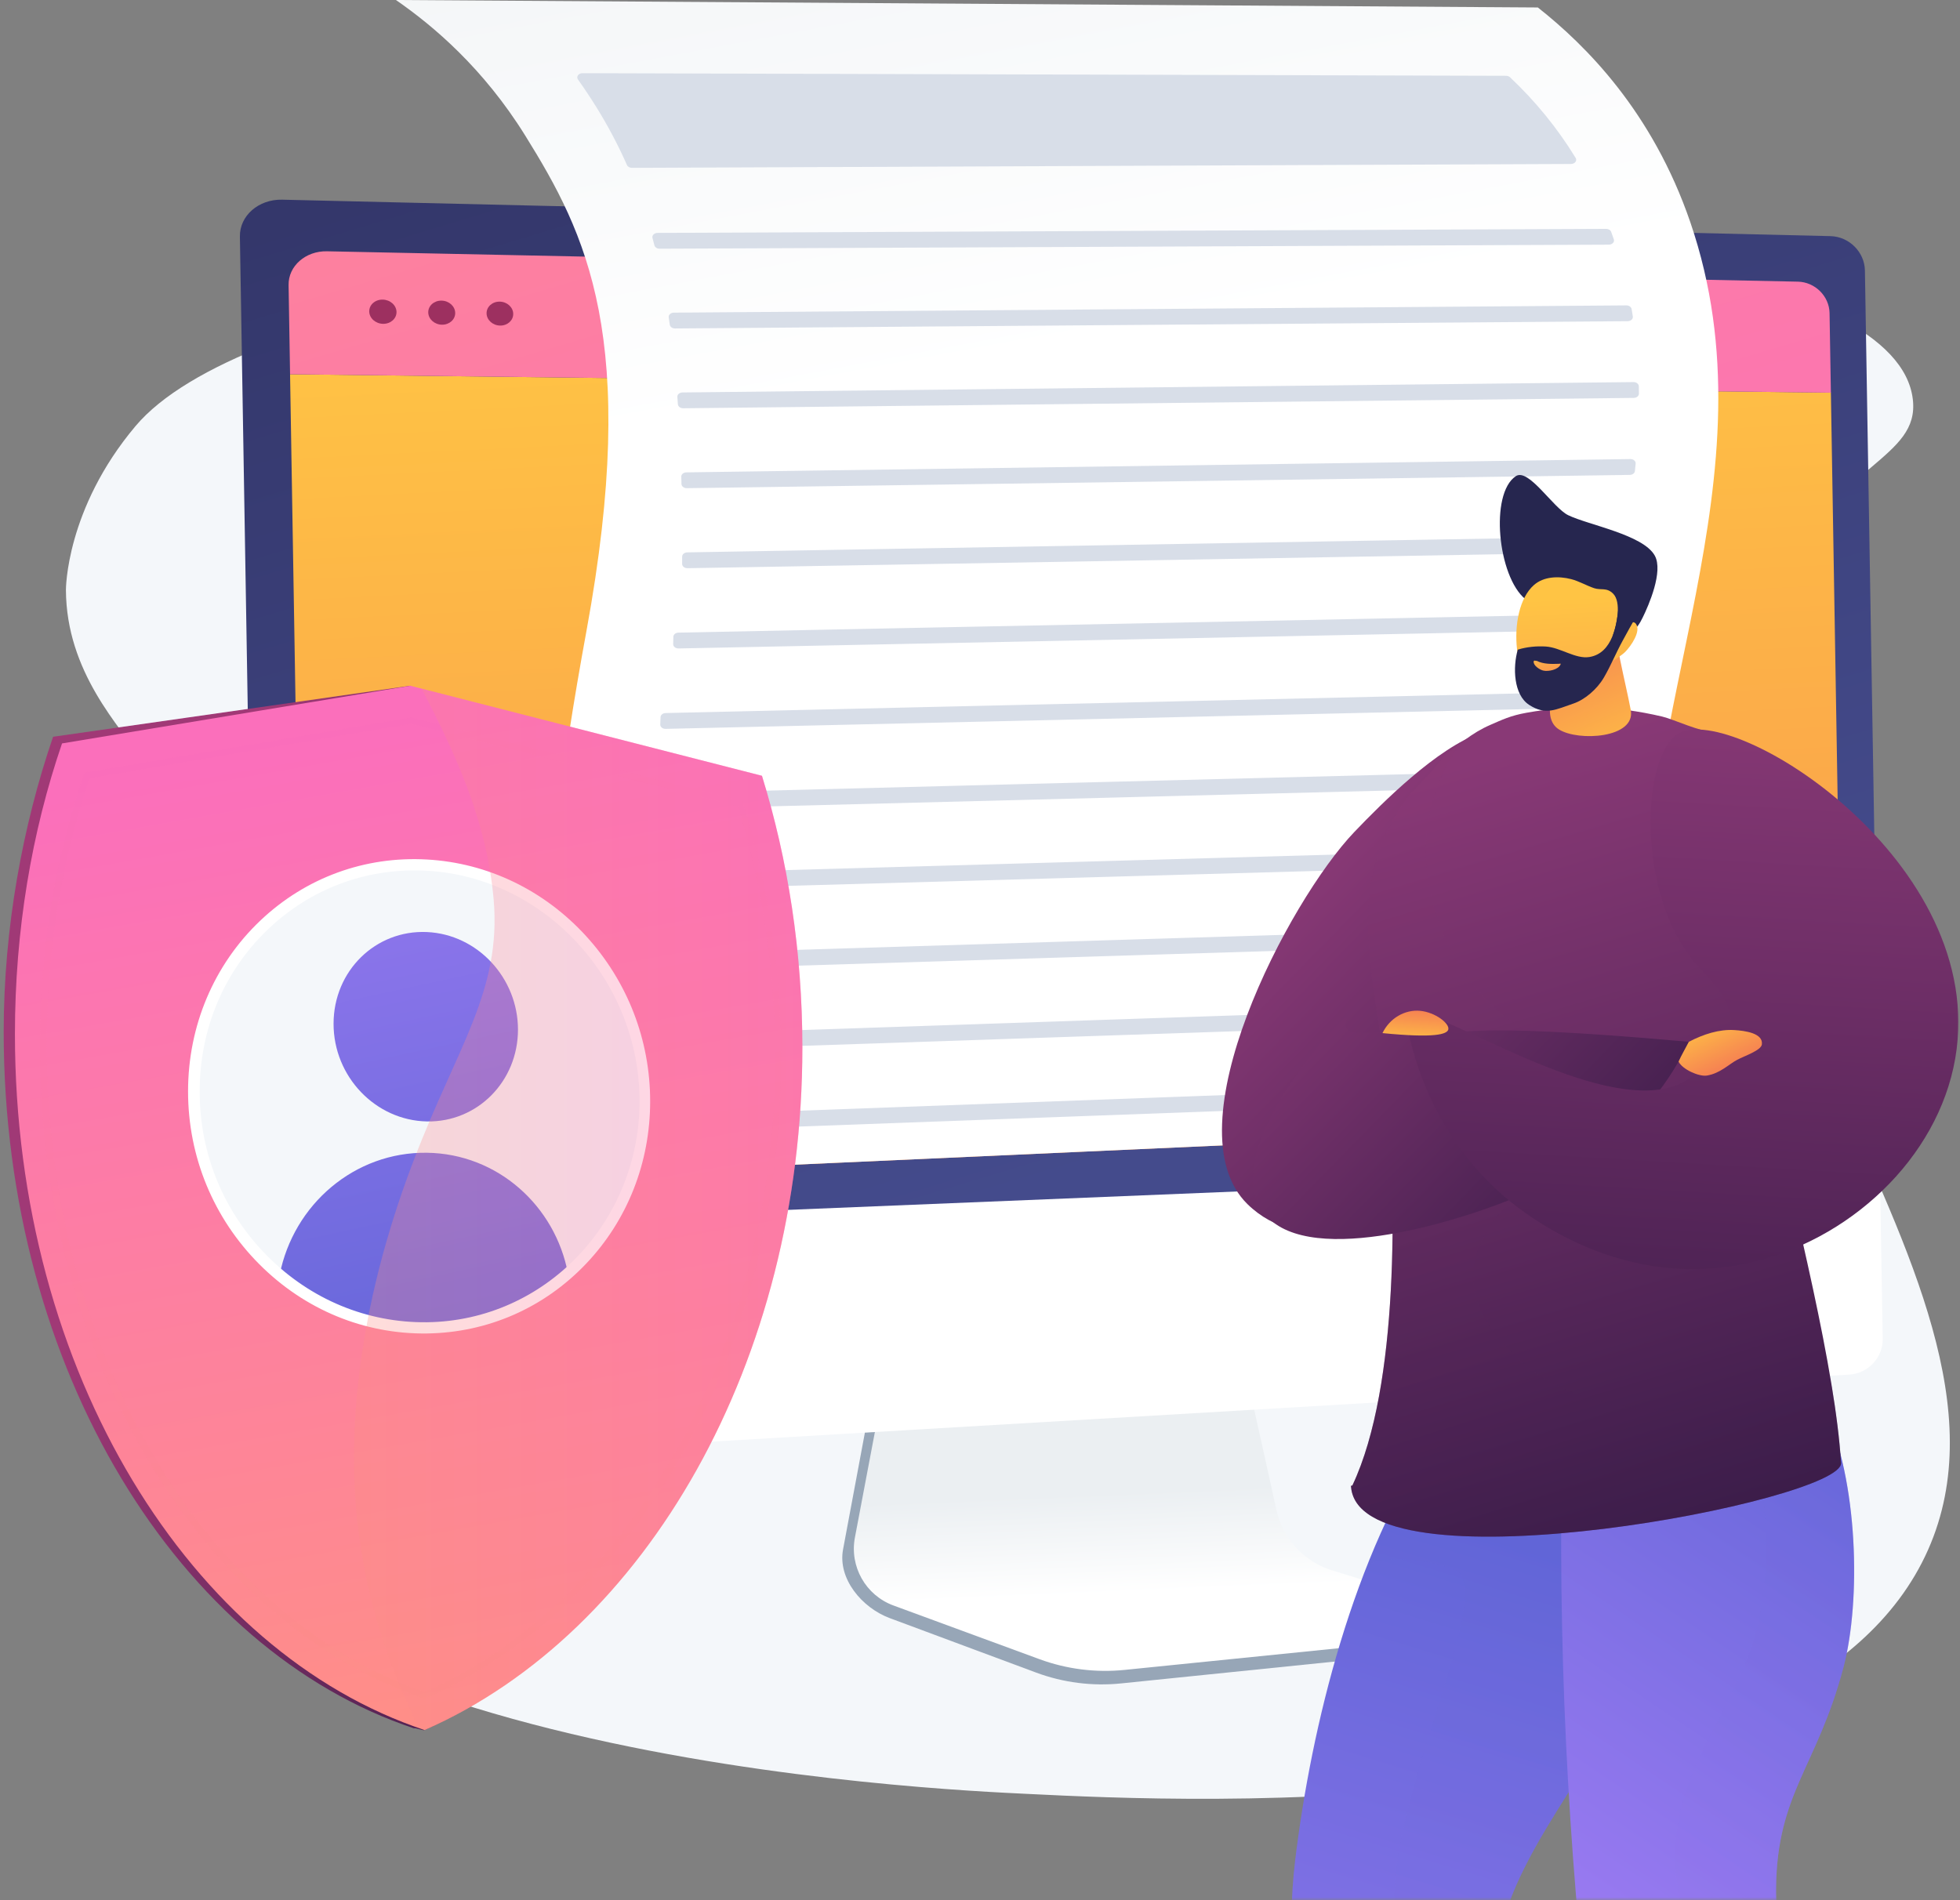 <svg width="330" height="320" viewBox="0 0 330 320" fill="none" xmlns="http://www.w3.org/2000/svg">
<rect x="0" y="0" width="330" height="320" fill="#808080" stroke="none"/>
<path d="M324.624 260.994C303.542 308.522 199.809 303.421 173.107 302.107C158.707 301.399 34.144 296.217 17.586 240.929C6.653 204.423 47.218 160.846 24.356 128.383C20.111 122.354 11.158 113.133 11.1 99.338C11.1 99.338 11.042 85.733 22.822 71.751C57.727 30.322 316.969 23.794 322.058 67.253C323.223 77.212 309.594 77.907 299.419 97.393C270.28 153.2 345.321 214.335 324.624 260.994Z" fill="#F4F7FA"/>
<path d="M223.727 266.516C219.006 265.038 215.431 261.112 214.361 256.231L206.965 222.528L148.551 225.576L141.944 260.925C141.019 265.876 145.134 270.759 149.808 272.499L174.421 281.66C178.999 283.364 183.9 283.991 188.752 283.494L240.357 278.213C241.865 278.059 243.058 276.851 243.208 275.324C243.359 273.798 244.389 272.07 242.94 271.616L223.727 266.516Z" fill="#97A6B7"/>
<path d="M224.271 264.45C219.556 262.991 215.985 259.115 214.916 254.296L207.535 221.017L150.546 224.018L143.939 258.924C143.013 263.812 145.757 268.654 150.427 270.37L175.014 279.412C179.586 281.093 184.482 281.712 189.33 281.221L240.884 275.997C242.391 275.844 243.582 274.651 243.733 273.144C243.884 271.637 242.953 270.231 241.505 269.784L224.273 264.45H224.271Z" fill="url(#paint0_linear_1661_3378)"/>
<path d="M316.514 197.187L313.991 45.553C313.939 42.443 311.333 39.84 308.191 39.765L47.507 33.627C43.54 33.533 40.333 36.327 40.391 39.835L43.179 207.412L316.513 197.185L316.514 197.187Z" fill="url(#paint1_linear_1661_3378)"/>
<path d="M48.837 63.024L51.015 193.925C51.07 197.192 54.133 199.73 57.813 199.564L304.935 188.419C307.885 188.286 310.253 185.793 310.204 182.879L308.261 66.13L48.838 63.024H48.837Z" fill="url(#paint2_linear_1661_3378)"/>
<path d="M308.261 66.13L308.038 52.731C307.991 49.876 305.592 47.492 302.699 47.433L55.059 42.318C51.451 42.243 48.534 44.8 48.588 48.001L48.838 63.024L308.261 66.13Z" fill="url(#paint3_linear_1661_3378)"/>
<path d="M66.759 52.531C66.778 53.656 65.766 54.552 64.5 54.534C63.232 54.514 62.186 53.586 62.167 52.457C62.148 51.329 63.163 50.433 64.432 50.456C65.7 50.477 66.74 51.407 66.759 52.532V52.531Z" fill="#9D3060"/>
<path d="M76.641 52.691C76.66 53.808 75.662 54.7 74.409 54.681C73.155 54.662 72.122 53.738 72.103 52.617C72.085 51.495 73.087 50.604 74.341 50.627C75.594 50.648 76.622 51.572 76.64 52.691H76.641Z" fill="#9D3060"/>
<path d="M86.409 52.849C86.427 53.961 85.44 54.847 84.203 54.828C82.963 54.81 81.942 53.891 81.924 52.775C81.906 51.66 82.897 50.775 84.136 50.796C85.374 50.818 86.391 51.736 86.409 52.848V52.849Z" fill="#9D3060"/>
<path d="M43.18 207.414L43.737 240.88C43.796 244.388 47.094 247.066 51.056 246.833L311.382 231.486C314.519 231.302 317.038 228.606 316.986 225.497L316.499 196.215L43.18 207.415V207.414Z" fill="white"/>
<path d="M88.445 22.854C98.645 39.285 107.777 57.017 98.742 106.25C89.893 154.47 90.33 177.69 98.72 197.72L284.692 189.333C279.203 179.087 278.255 172.399 277.511 161.294C274.767 120.346 299.253 80.248 284.599 37.44C278.232 18.839 267.028 7.654 258.923 1.258C194.836 0.838 130.747 0.419 66.659 0C72.951 4.347 81.381 11.477 88.445 22.854Z" fill="url(#paint4_linear_1661_3378)"/>
<path d="M263.943 156.678C263.95 157.089 263.959 157.501 263.97 157.913C263.981 158.3 263.61 158.622 263.133 158.638L108.006 163.435C107.481 163.452 107.054 163.095 107.094 162.67C107.132 162.259 107.171 161.844 107.209 161.425C107.242 161.065 107.602 160.781 108.046 160.768L263.03 155.976C263.524 155.96 263.936 156.279 263.943 156.679V156.678Z" fill="#D8DEE8"/>
<path d="M264.422 143.582C264.385 143.995 264.351 144.408 264.32 144.821C264.292 145.185 263.929 145.472 263.48 145.484L108.74 149.861C108.221 149.876 107.798 149.526 107.83 149.105C107.862 148.693 107.894 148.279 107.925 147.861C107.953 147.497 108.317 147.207 108.766 147.195L263.513 142.818C264.036 142.803 264.458 143.159 264.422 143.582Z" fill="#D8DEE8"/>
<path d="M265.016 169.73C265.077 170.139 265.141 170.549 265.207 170.956C265.275 171.37 264.893 171.739 264.38 171.757L109.711 176.983C109.184 177.001 108.755 176.64 108.796 176.213C108.835 175.803 108.876 175.389 108.918 174.969C108.953 174.611 109.31 174.331 109.753 174.316L264.106 169.101C264.564 169.085 264.959 169.36 265.014 169.73H265.016Z" fill="#D8DEE8"/>
<path d="M266.067 130.46C266 130.876 265.935 131.291 265.871 131.707C265.818 132.052 265.465 132.315 265.035 132.326L109.663 136.307C109.15 136.321 108.731 135.977 108.756 135.561C108.78 135.149 108.804 134.735 108.828 134.319C108.85 133.949 109.216 133.654 109.674 133.642L265.168 129.658C265.709 129.644 266.137 130.026 266.067 130.461V130.46Z" fill="#D8DEE8"/>
<path d="M267.921 182.719C268.045 183.126 268.17 183.532 268.299 183.938C268.438 184.376 268.051 184.804 267.496 184.824L112.476 190.529C111.96 190.548 111.534 190.204 111.556 189.785C111.579 189.373 111.604 188.957 111.631 188.535C111.654 188.17 112.015 187.878 112.465 187.863L267.03 182.174C267.449 182.159 267.822 182.388 267.922 182.719H267.921Z" fill="#D8DEE8"/>
<path d="M268.459 117.337C268.376 117.752 268.294 118.167 268.211 118.584C268.144 118.92 267.795 119.17 267.375 119.18L112.07 122.744C111.563 122.756 111.148 122.42 111.165 122.008C111.182 121.596 111.199 121.183 111.215 120.766C111.23 120.392 111.601 120.09 112.064 120.08L267.565 116.511C268.116 116.498 268.547 116.895 268.459 117.337Z" fill="#D8DEE8"/>
<path d="M270.42 38.541C270.811 38.539 271.159 38.746 271.27 39.051C271.421 39.465 271.57 39.881 271.713 40.301C271.713 40.305 271.716 40.307 271.717 40.31C271.869 40.758 271.451 41.2 270.877 41.203L111.047 41.883C110.629 41.885 110.267 41.644 110.182 41.312C110.076 40.898 109.968 40.488 109.858 40.081C109.739 39.638 110.148 39.224 110.706 39.222L270.419 38.543L270.42 38.541Z" fill="#D8DEE8"/>
<path d="M274.711 52.043C274.782 52.46 274.85 52.876 274.916 53.292C274.981 53.714 274.577 54.086 274.054 54.089L113.652 55.313C113.202 55.317 112.82 55.041 112.77 54.678C112.712 54.263 112.652 53.852 112.591 53.444C112.529 53.024 112.927 52.657 113.448 52.652L273.826 51.429C274.268 51.425 274.648 51.689 274.71 52.044L274.711 52.043Z" fill="#D8DEE8"/>
<path d="M264.505 27.614L106.391 28.267C106.019 28.268 105.686 28.077 105.56 27.792C104.046 24.363 102.327 21.134 100.387 18.009C99.409 16.433 98.383 14.896 97.314 13.394C96.974 12.916 97.392 12.322 98.07 12.325L253.574 12.765C253.831 12.765 254.077 12.857 254.244 13.015C258.545 17.069 262.233 21.605 265.288 26.591C265.576 27.061 265.152 27.611 264.506 27.614H264.505Z" fill="#D8DEE8"/>
<path d="M271.141 104.226C271.056 104.641 270.971 105.056 270.886 105.473C270.817 105.809 270.465 106.058 270.045 106.065L114.244 109.203C113.743 109.213 113.332 108.88 113.342 108.473C113.352 108.058 113.362 107.644 113.372 107.232C113.381 106.853 113.755 106.547 114.224 106.538L270.249 103.396C270.801 103.385 271.231 103.784 271.141 104.224V104.226Z" fill="#D8DEE8"/>
<path d="M273.621 91.138C273.551 91.553 273.479 91.968 273.407 92.383C273.347 92.728 272.987 92.987 272.557 92.994L115.749 95.687C115.254 95.696 114.848 95.369 114.849 94.968C114.851 94.553 114.853 94.14 114.855 93.728C114.856 93.344 115.235 93.031 115.709 93.023L272.726 90.327C273.267 90.318 273.694 90.704 273.62 91.138H273.621Z" fill="#D8DEE8"/>
<path d="M275.391 78.078C275.351 78.494 275.309 78.909 275.266 79.326C275.229 79.688 274.858 79.969 274.41 79.974L115.632 82.211C115.147 82.218 114.746 81.902 114.737 81.509C114.727 81.093 114.717 80.68 114.706 80.271C114.694 79.878 115.079 79.555 115.563 79.549L274.497 77.309C275.015 77.303 275.433 77.659 275.392 78.078H275.391Z" fill="#D8DEE8"/>
<path d="M275.925 65.048C275.933 65.464 275.937 65.88 275.941 66.296C275.943 66.685 275.557 67.003 275.076 67.008L115.025 68.754C114.554 68.759 114.16 68.459 114.134 68.077C114.106 67.662 114.075 67.25 114.045 66.841C114.014 66.438 114.405 66.097 114.905 66.092L275.031 64.345C275.516 64.34 275.918 64.655 275.926 65.048H275.925Z" fill="#D8DEE8"/>
<path d="M8.939 124.073C3.839 138.963 0.621 156.242 0.621 173.75C0.621 231.004 30.462 278.016 69.689 291.054C69.963 290.933 71.219 291.473 71.492 291.349C108.457 274.583 133.371 228.464 133.371 176.056C133.371 159.913 130.258 146.158 125.867 131.96L71.145 120.859L69.082 115.482L8.939 124.073Z" fill="url(#paint5_linear_1661_3378)"/>
<path d="M10.445 125.195C5.35 140.08 2.514 156.635 2.514 174.131C2.514 231.347 32.315 278.325 71.492 291.35C108.873 274.895 135.092 229.174 135.092 176.419C135.092 160.287 132.673 144.834 128.29 130.645L69.082 115.483L10.445 125.195Z" fill="url(#paint6_linear_1661_3378)"/>
<path d="M108.577 185.451C108.577 206.276 92.442 223.36 71.875 223.617C50.536 223.884 32.642 206.061 32.642 183.8C32.642 161.539 50.538 144.495 71.875 145.689C92.442 146.841 108.577 164.625 108.577 185.45V185.451Z" fill="#F4F7FA"/>
<path d="M87.21 173.392C87.21 182.088 80.397 189.011 71.884 188.854C63.25 188.694 56.161 181.331 56.161 172.409C56.161 163.487 63.25 156.573 71.884 156.96C80.397 157.342 87.21 164.697 87.21 173.391V173.392Z" fill="url(#paint7_linear_1661_3378)"/>
<path d="M71.875 223.617C81.03 223.503 89.293 220.062 95.634 214.488C93.482 203.051 83.764 194.287 71.875 194.128C59.732 193.965 49.415 202.801 47.081 214.711C53.906 220.399 62.569 223.734 71.875 223.617Z" fill="url(#paint8_linear_1661_3378)"/>
<path d="M71.868 224.563C61.354 224.699 51.325 220.584 43.677 212.919C35.949 205.172 31.662 194.807 31.662 183.789C31.662 172.771 36.012 162.438 43.851 155.01C51.483 147.78 61.457 144.152 71.893 144.744C82.141 145.323 91.635 149.921 98.681 157.642C105.653 165.282 109.466 175.143 109.466 185.46C109.466 195.778 105.651 205.481 98.675 212.821C91.624 220.241 82.125 224.427 71.873 224.562C71.871 224.562 71.868 224.562 71.867 224.562L71.868 224.563ZM71.094 146.6C61.448 146.264 52.265 149.718 45.201 156.423C37.751 163.493 33.619 173.237 33.619 183.812C33.619 194.386 37.696 204.176 45.05 211.558C52.322 218.86 61.864 222.788 71.868 222.671C71.871 222.671 71.872 222.671 71.874 222.671C91.816 222.434 107.684 205.734 107.684 185.441C107.684 165.148 91.807 147.74 71.855 146.634C71.601 146.62 71.347 146.608 71.093 146.6H71.094Z" fill="white"/>
<path style="mix-blend-mode:multiply" opacity="0.3" d="M71.492 286.072L71.303 286.008C53.518 280.038 37.189 266.169 25.497 246.85C13.258 226.627 6.716 202.102 6.716 176.155C6.716 160.177 9.213 144.76 14.113 130.395L14.215 130.097L69.239 120.804L69.347 120.831L125.009 134.905L125.1 135.197C129.353 148.924 131.502 163.361 131.502 178.164C131.502 202.203 125.845 225.084 115.032 244.535C104.412 263.639 89.078 278.389 71.681 285.99L71.492 286.073V286.072ZM15.091 131.086C10.301 145.248 7.863 160.434 7.863 176.173C7.863 227.508 34.61 272.389 71.493 284.922C106.779 269.409 130.519 225.77 130.519 178.148C130.519 163.55 128.415 149.314 124.249 135.773L69.249 121.904L15.092 131.087L15.091 131.086Z" fill="url(#paint9_linear_1661_3378)"/>
<path style="mix-blend-mode:multiply" opacity="0.3" d="M135.092 176.418C135.092 160.286 132.673 144.833 128.29 130.644L70.994 115.972C76.814 127.155 81.977 138.425 83.113 151.457C84.451 166.808 76.949 176.374 69.772 195.11C67.017 202.298 58.334 225.564 59.753 251.112C60.742 268.91 66.367 282.69 70.588 291.037C70.89 291.142 71.189 291.251 71.493 291.35C108.875 274.896 135.094 229.174 135.094 176.419L135.092 176.418Z" fill="url(#paint10_linear_1661_3378)"/>
<mask id="mask0_1661_3378" style="mask-type:luminance" maskUnits="userSpaceOnUse" x="202" y="68" width="129" height="252">
<path d="M330 68.754H202.674V320H330V68.754Z" fill="white"/>
</mask>
<g mask="url(#mask0_1661_3378)">
<path d="M255.921 354.624C254.834 344.861 251.172 339.598 251.859 330.26C252.998 314.771 266.298 300.62 273.201 286.376C277.926 276.627 288.758 254.042 281.092 244.854C271.444 233.289 253.156 238.696 241.484 241.762C227.866 261.731 220.781 290.768 218.065 313.244C216.555 325.743 217.771 341.115 220.007 354.624H255.922H255.921Z" fill="url(#paint11_linear_1661_3378)"/>
<path style="mix-blend-mode:multiply" opacity="0.3" d="M245.801 265.019C250.695 271.689 232.213 306.162 235.087 323.563C236.211 330.369 241.758 343.258 240.554 353.273C240.499 353.721 240.438 354.172 240.37 354.624H255.952C254.902 344.859 251.085 339.609 251.823 330.26C253.047 314.756 266.282 300.645 273.189 286.367C277.916 276.595 288.775 254.123 281.078 244.824C271.388 233.118 253.283 239.191 241.38 241.329C237.364 248.813 233.314 255.686 230.451 263.589C233.618 261.444 244.539 263.301 245.8 265.019H245.801Z" fill="url(#paint12_linear_1661_3378)"/>
<path d="M269.088 354.624H305.132C304.924 351.193 304.679 348.388 304.512 346.903C302.92 332.765 298.918 328.395 299.03 317.972C299.203 301.922 305.968 297.537 310.387 280.758C313.335 269.565 312.904 249.4 307.13 236.994C292.532 240.077 277.63 244.649 262.921 248.145C262.43 283.087 264.361 316.593 268.692 351.493C268.821 352.535 268.954 353.58 269.088 354.625V354.624Z" fill="url(#paint13_linear_1661_3378)"/>
<path d="M249.328 123.401C241.97 125.957 232.799 135.112 228.013 140.122C216.972 151.675 196.923 189.953 210.043 202.791C218.968 211.527 233.845 207.093 240.096 197.662C244.695 190.726 241.492 184.714 239.97 172.626C238.331 159.619 242.076 136.614 249.328 123.4V123.401Z" fill="url(#paint14_linear_1661_3378)"/>
<path style="mix-blend-mode:multiply" opacity="0.3" d="M291.926 354.624H305.133C304.917 351.192 304.667 348.388 304.501 346.903C302.928 332.771 298.922 328.386 299.03 317.972C299.195 301.937 305.965 297.509 310.393 280.765C313.347 269.595 312.912 249.293 307.107 237.087C303.008 237.379 298.514 239.139 294.246 240.057C297.475 250.456 298.278 261.441 296.276 271.99C293.51 286.555 283.269 295.249 282.115 310.184C281.078 323.62 288.845 332.263 291.227 347.441C291.61 349.883 291.831 352.268 291.925 354.624H291.926Z" fill="url(#paint15_linear_1661_3378)"/>
<path d="M243.199 127.253C238.313 133.562 236.49 133.126 232.832 141.686C227.32 154.583 232.352 168.859 233.623 184.415C235.017 201.477 235.636 233.317 227.719 250.108C227.581 250.4 227.346 249.768 227.534 250.891C230.407 268.098 310.362 252.728 309.971 246.369C308.029 214.787 284.607 146.406 288.769 123.301C286.453 123.354 281.773 121.124 279.887 120.679C271.798 118.769 264.562 118.688 257.04 120.026C254.29 120.516 252.923 121.21 250.936 122.068C247.707 123.463 245.668 125.421 243.197 127.253H243.199Z" fill="url(#paint16_linear_1661_3378)"/>
<path d="M271.522 101.964C271.63 107.274 273.684 114.85 274.566 119.579C275.447 124.309 265.729 124.908 262.46 122.831C259.458 120.925 261.431 115.341 264.129 112.341C266.828 109.342 268.766 105.032 271.522 101.962V101.964Z" fill="url(#paint17_linear_1661_3378)"/>
<path d="M256.824 100.902C252.179 97.129 250.783 83.123 255.213 80.189C257.362 78.766 261.486 85.532 264.04 86.766C267.47 88.422 276.66 90.045 278.612 93.569C280.084 96.225 277.58 101.961 276.565 104.017C275.417 106.343 275.238 105.571 273.812 107.247C271.835 109.57 269.188 112.304 267.19 114.901C266.657 113.011 266.777 113.006 265.874 110.574C265.527 109.638 262.888 105.731 261.622 104.233C260.817 103.282 257.392 101.364 256.824 100.902Z" fill="#26264F"/>
<path d="M271.645 111.231C268.327 114.561 266.801 118.51 260.499 117.604C254.857 116.793 253.347 102.85 258.27 98.517C259.913 97.072 262.395 96.985 264.531 97.527C265.793 97.847 267.129 98.623 268.394 99.05C269.561 99.443 270.509 98.869 271.612 99.99C272.992 101.395 272.248 105.15 271.566 106.979C272.124 106.448 272.746 105.706 273.494 105.44C274.021 105.252 274.914 104.326 275.449 105.074C276.324 106.295 274.637 108.76 273.63 109.787C273.169 110.257 272.218 110.85 271.646 111.231H271.645Z" fill="url(#paint18_linear_1661_3378)"/>
<path d="M271.979 99.079C271.23 99.553 272.653 100.914 272.505 102.323C272.219 105.06 271.551 110.007 267.601 110.645C265.266 111.022 262.721 109.027 260.249 108.876C258.72 108.783 257.041 108.934 255.543 109.405C254.683 112.374 254.832 116.985 257.445 118.696C260.261 120.538 262.012 119.448 264.883 118.492C266.804 117.852 268.881 116.086 270.025 114.129C271.217 112.09 272.066 109.966 273.244 107.823C273.895 106.64 274.68 105.16 275.452 103.916C275.661 103.577 275.98 103.037 276.124 102.595C275.438 101.989 273.063 98.394 271.979 99.081V99.079Z" fill="#26264F"/>
<path d="M258.717 111.282C259.899 111.879 261.254 111.819 262.511 111.785C262.573 111.784 262.84 111.665 262.745 111.898C262.388 112.774 260.699 113.14 259.825 112.927C259.205 112.775 258.138 112.07 258.221 111.395C258.256 111.11 258.603 111.346 258.716 111.282H258.717Z" fill="url(#paint19_linear_1661_3378)"/>
<path style="mix-blend-mode:multiply" opacity="0.3" d="M254.552 227.739C252.239 225.334 248.562 221.508 248.126 215.975C247.007 201.748 268.819 195.298 267.478 183.738C266.434 174.753 252.985 176.321 244.652 160.638C243.222 157.945 237.971 147.703 240.985 135.738C242.189 130.959 244.341 127.374 245.966 125.109C245.046 125.815 244.154 126.543 243.198 127.251C238.313 133.561 236.489 133.125 232.831 141.685C227.319 154.582 232.351 168.858 233.622 184.414C235.016 201.476 235.635 233.316 227.717 250.107C227.579 250.399 227.345 249.767 227.533 250.891C230.406 268.098 310.361 252.729 309.969 246.369C309.735 242.562 309.186 238.214 308.414 233.481C305.585 234.386 271.109 244.964 254.551 227.741L254.552 227.739Z" fill="url(#paint20_linear_1661_3378)"/>
<path d="M229.178 173.956C224.663 173.915 227.664 171.064 226.317 171.515C225.472 171.798 205.41 193.205 212.442 203.778C219.147 213.861 244.957 205.781 254.018 202.126C259.054 200.095 274 193.829 282.618 178.771C283.392 177.417 283.967 176.254 284.346 175.445C264.092 173.627 254.419 173.388 249.364 173.568C246.121 173.682 242.862 174.08 229.179 173.956H229.178Z" fill="url(#paint21_linear_1661_3378)"/>
<path d="M236.708 171.558C237.461 176.073 240.379 189.987 252.679 200.982C255.125 203.168 271.694 217.477 293.909 212.792C311.27 209.13 326.289 195.102 329.202 178.229C334.891 145.291 291.991 118.192 282.612 123.524C276.316 127.103 275.447 150.799 285.562 162.341C287.761 164.849 291.798 168.29 291.379 172.836C290.979 177.2 286.696 180.119 284.269 181.727C272.82 189.311 246.348 172.03 239.483 170.805C238.992 170.809 238.603 170.36 236.706 171.558H236.708Z" fill="url(#paint22_linear_1661_3378)"/>
<path d="M282.618 178.772C283.231 180.083 286.044 181.339 287.376 181.13C289.61 180.778 291.13 179.185 292.51 178.461C293.742 177.815 296.515 176.891 296.642 175.886C296.883 173.983 293.796 173.576 291.99 173.467C289.459 173.314 286.8 174.161 284.345 175.447C283.766 176.566 283.112 177.667 282.617 178.773L282.618 178.772Z" fill="url(#paint23_linear_1661_3378)"/>
<path d="M232.765 173.979C241.619 174.854 243.63 174.164 243.843 173.378C244.115 172.375 241.659 170.469 239.111 170.227C236.525 169.983 233.974 171.465 232.765 173.979Z" fill="url(#paint24_linear_1661_3378)"/>
</g>
<defs>
<linearGradient id="paint0_linear_1661_3378" x1="192.349" y1="234.797" x2="193.79" y2="268.098" gradientUnits="userSpaceOnUse">
<stop offset="0.49" stop-color="#EBEFF2"/>
<stop offset="1" stop-color="white"/>
</linearGradient>
<linearGradient id="paint1_linear_1661_3378" x1="198.91" y1="193.258" x2="95.314" y2="-148.815" gradientUnits="userSpaceOnUse">
<stop stop-color="#444B8C"/>
<stop offset="1" stop-color="#26264F"/>
</linearGradient>
<linearGradient id="paint2_linear_1661_3378" x1="175.623" y1="48.874" x2="189.864" y2="337.64" gradientUnits="userSpaceOnUse">
<stop stop-color="#FFC444"/>
<stop offset="1" stop-color="#F36F56"/>
</linearGradient>
<linearGradient id="paint3_linear_1661_3378" x1="120.92" y1="-137.24" x2="211.776" y2="170.503" gradientUnits="userSpaceOnUse">
<stop stop-color="#FF9085"/>
<stop offset="1" stop-color="#FB6FBB"/>
</linearGradient>
<linearGradient id="paint4_linear_1661_3378" x1="152.162" y1="-89.673" x2="180.248" y2="59.411" gradientUnits="userSpaceOnUse">
<stop stop-color="#EBEFF2"/>
<stop offset="1" stop-color="white"/>
</linearGradient>
<linearGradient id="paint5_linear_1661_3378" x1="129.145" y1="221.499" x2="22.191" y2="187.43" gradientUnits="userSpaceOnUse">
<stop stop-color="#311944"/>
<stop offset="1" stop-color="#A03976"/>
</linearGradient>
<linearGradient id="paint6_linear_1661_3378" x1="90.041" y1="295.164" x2="59.861" y2="124.917" gradientUnits="userSpaceOnUse">
<stop stop-color="#FF9085"/>
<stop offset="1" stop-color="#FB6FBB"/>
</linearGradient>
<linearGradient id="paint7_linear_1661_3378" x1="54.761" y1="94.689" x2="85.627" y2="237.337" gradientUnits="userSpaceOnUse">
<stop stop-color="#AA80F9"/>
<stop offset="1" stop-color="#6165D7"/>
</linearGradient>
<linearGradient id="paint8_linear_1661_3378" x1="45.967" y1="97.238" x2="76.623" y2="238.915" gradientUnits="userSpaceOnUse">
<stop stop-color="#AA80F9"/>
<stop offset="1" stop-color="#6165D7"/>
</linearGradient>
<linearGradient id="paint9_linear_1661_3378" x1="87.892" y1="283.164" x2="59.34" y2="122.097" gradientUnits="userSpaceOnUse">
<stop stop-color="#FF9085"/>
<stop offset="1" stop-color="#FB6FBB"/>
</linearGradient>
<linearGradient id="paint10_linear_1661_3378" x1="59.597" y1="203.661" x2="135.092" y2="203.661" gradientUnits="userSpaceOnUse">
<stop stop-color="#FF9085"/>
<stop offset="1" stop-color="#FB6FBB"/>
</linearGradient>
<linearGradient id="paint11_linear_1661_3378" x1="204.958" y1="432.442" x2="258.226" y2="258.999" gradientUnits="userSpaceOnUse">
<stop stop-color="#AA80F9"/>
<stop offset="1" stop-color="#6165D7"/>
</linearGradient>
<linearGradient id="paint12_linear_1661_3378" x1="205.583" y1="431.737" x2="258.631" y2="259.008" gradientUnits="userSpaceOnUse">
<stop stop-color="#AA80F9"/>
<stop offset="1" stop-color="#6165D7"/>
</linearGradient>
<linearGradient id="paint13_linear_1661_3378" x1="251.856" y1="349.247" x2="325.938" y2="238.951" gradientUnits="userSpaceOnUse">
<stop stop-color="#AA80F9"/>
<stop offset="1" stop-color="#6165D7"/>
</linearGradient>
<linearGradient id="paint14_linear_1661_3378" x1="285.501" y1="217.631" x2="216.658" y2="150.358" gradientUnits="userSpaceOnUse">
<stop stop-color="#311944"/>
<stop offset="1" stop-color="#893976"/>
</linearGradient>
<linearGradient id="paint15_linear_1661_3378" x1="260.869" y1="355.103" x2="334.798" y2="245.036" gradientUnits="userSpaceOnUse">
<stop stop-color="#AA80F9"/>
<stop offset="1" stop-color="#6165D7"/>
</linearGradient>
<linearGradient id="paint16_linear_1661_3378" x1="284.74" y1="276.139" x2="241.109" y2="130.163" gradientUnits="userSpaceOnUse">
<stop stop-color="#311944"/>
<stop offset="1" stop-color="#893976"/>
</linearGradient>
<linearGradient id="paint17_linear_1661_3378" x1="274.809" y1="130.463" x2="260.324" y2="98.157" gradientUnits="userSpaceOnUse">
<stop stop-color="#FFC444"/>
<stop offset="1" stop-color="#F36F56"/>
</linearGradient>
<linearGradient id="paint18_linear_1661_3378" x1="265.146" y1="100.585" x2="268.948" y2="165.339" gradientUnits="userSpaceOnUse">
<stop stop-color="#FFC444"/>
<stop offset="1" stop-color="#F36F56"/>
</linearGradient>
<linearGradient id="paint19_linear_1661_3378" x1="259.862" y1="108.872" x2="261.803" y2="117.592" gradientUnits="userSpaceOnUse">
<stop stop-color="#FFC444"/>
<stop offset="1" stop-color="#F36F56"/>
</linearGradient>
<linearGradient id="paint20_linear_1661_3378" x1="279.747" y1="278.217" x2="232.808" y2="134.952" gradientUnits="userSpaceOnUse">
<stop stop-color="#311944"/>
<stop offset="1" stop-color="#893976"/>
</linearGradient>
<linearGradient id="paint21_linear_1661_3378" x1="278.132" y1="218.794" x2="214.459" y2="156.574" gradientUnits="userSpaceOnUse">
<stop stop-color="#311944"/>
<stop offset="1" stop-color="#893976"/>
</linearGradient>
<linearGradient id="paint22_linear_1661_3378" x1="276.912" y1="279.785" x2="286.607" y2="114.27" gradientUnits="userSpaceOnUse">
<stop offset="0.1" stop-color="#311944"/>
<stop offset="0.69" stop-color="#6D2E66"/>
<stop offset="1" stop-color="#893976"/>
</linearGradient>
<linearGradient id="paint23_linear_1661_3378" x1="286.118" y1="171.439" x2="291.306" y2="182.366" gradientUnits="userSpaceOnUse">
<stop stop-color="#FFC444"/>
<stop offset="1" stop-color="#F36F56"/>
</linearGradient>
<linearGradient id="paint24_linear_1661_3378" x1="238.15" y1="176.039" x2="238.634" y2="168.439" gradientUnits="userSpaceOnUse">
<stop stop-color="#FFC444"/>
<stop offset="1" stop-color="#F36F56"/>
</linearGradient>
</defs>
</svg>

